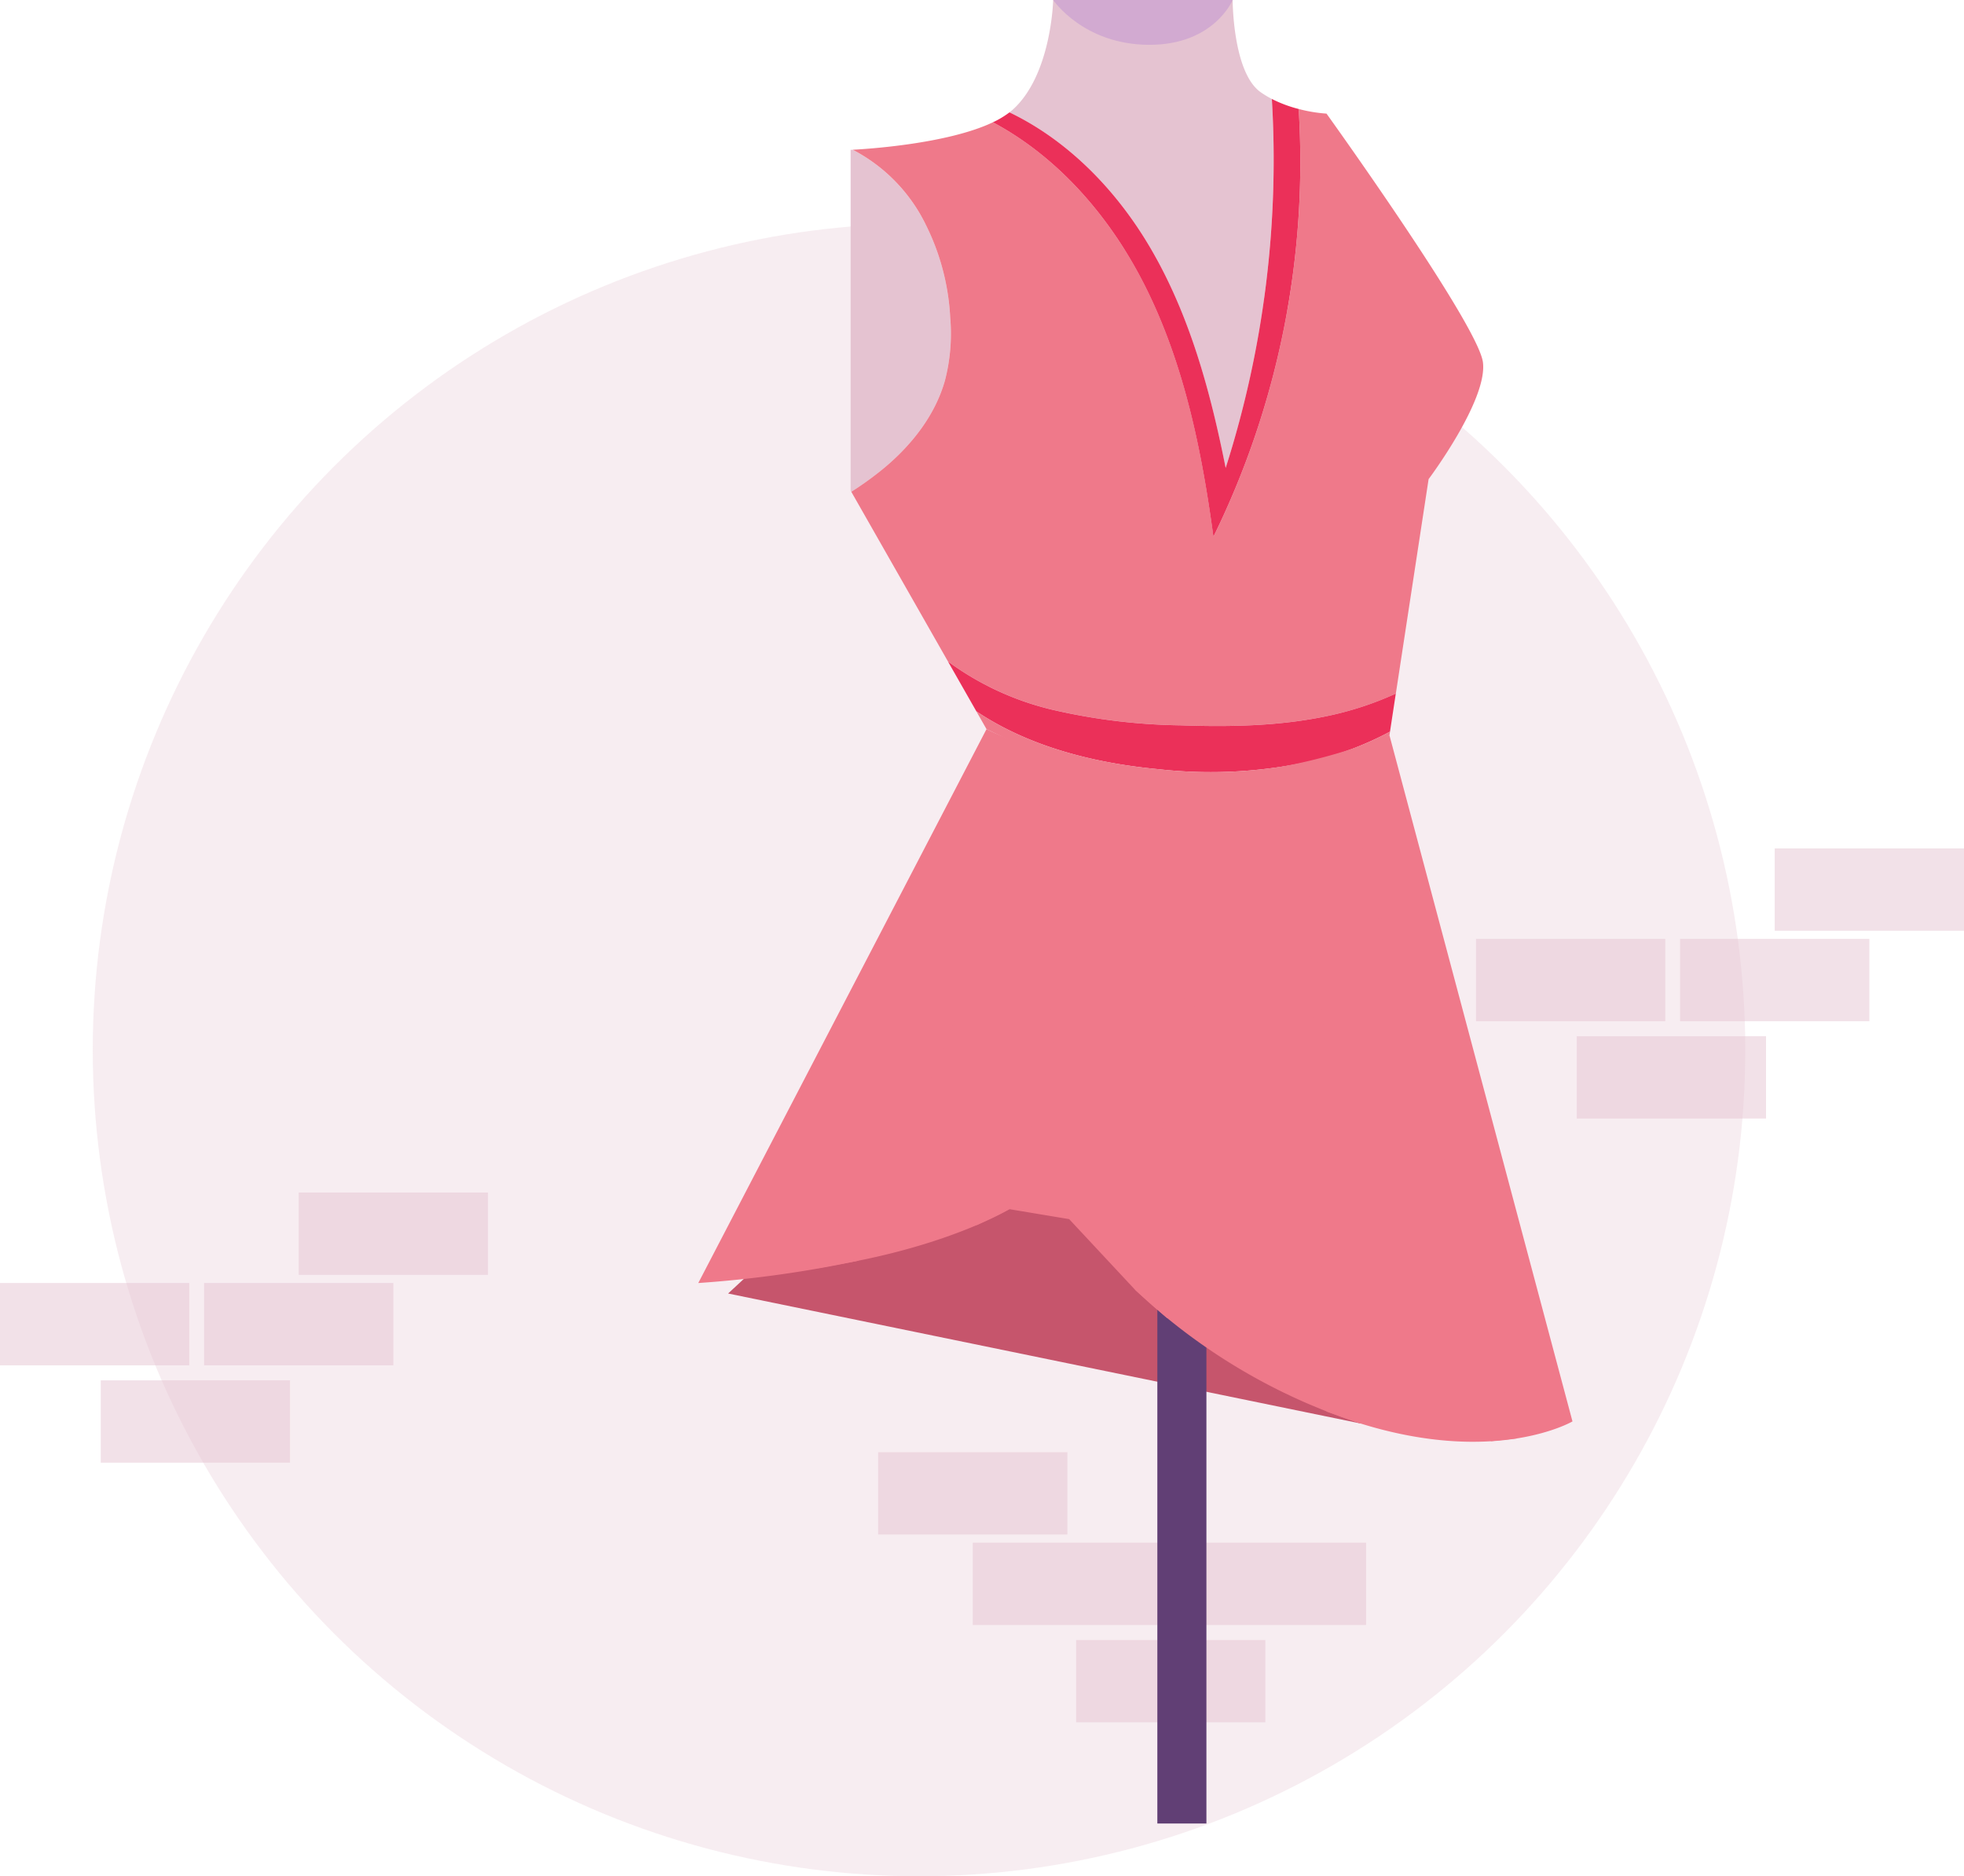 <svg xmlns="http://www.w3.org/2000/svg" width="289.199" height="276.279" viewBox="0 0 289.199 276.279"><g transform="translate(-871.772 -4109.667)"><circle cx="121.669" cy="121.669" r="121.669" transform="translate(885.43 4142.607)" fill="#e5c3d1" opacity="0.3"/><g transform="translate(1089.115 4234.598)" opacity="0.5" style="mix-blend-mode:multiply;isolation:isolate"><rect width="27.871" height="12.121" transform="translate(0 13.321)" fill="#e5c3d1"/><rect width="27.871" height="12.121" transform="translate(30.049 13.321)" fill="#e5c3d1"/><rect width="27.871" height="12.121" transform="translate(14.834 27.654)" fill="#e5c3d1"/><rect width="27.871" height="12.121" transform="translate(43.985)" fill="#e5c3d1"/></g><g transform="translate(1001.075 4323.504)" opacity="0.5" style="mix-blend-mode:multiply;isolation:isolate"><rect width="27.871" height="12.121" transform="translate(71.856 25.442) rotate(180)" fill="#e5c3d1"/><rect width="27.871" height="12.121" transform="translate(41.807 25.442) rotate(180)" fill="#e5c3d1"/><rect width="27.871" height="12.121" transform="translate(57.022 39.775) rotate(180)" fill="#e5c3d1"/><rect width="27.871" height="12.121" transform="translate(27.871 12.121) rotate(180)" fill="#e5c3d1"/></g><g transform="translate(871.772 4285.271)" opacity="0.5" style="mix-blend-mode:multiply;isolation:isolate"><rect width="27.871" height="12.121" transform="translate(0 13.321)" fill="#e5c3d1"/><rect width="27.871" height="12.121" transform="translate(30.049 13.321)" fill="#e5c3d1"/><rect width="27.871" height="12.121" transform="translate(14.834 27.654)" fill="#e5c3d1"/><rect width="27.871" height="12.121" transform="translate(43.985)" fill="#e5c3d1"/></g><g transform="translate(974.595 4109.667)"><path d="M248.193,336.147l93.1,19.132-9.04-45.2-43.346-11.749Z" transform="translate(-243.801 -145.677)" fill="#c6556c"/><rect width="7.225" height="76.331" transform="translate(67.596 192.182)" fill="#613f75"/><g transform="translate(22.435 0)"><path d="M287.668,147.091a27.549,27.549,0,0,0,.764-9.281,34.457,34.457,0,0,0-4.29-14.948,24.612,24.612,0,0,0-10.067-9.722l-.3.014v50.188l.1.171a47.7,47.7,0,0,0,4.853-3.532C282.8,156.574,286.233,152.2,287.668,147.091Z" transform="translate(-273.778 -91.091)" fill="#e5c3d1"/><path d="M327.589,118.219c5.858,9.933,8.936,21.251,11.181,32.562a149.253,149.253,0,0,0,6.8-54.337,13.956,13.956,0,0,1-1.646-.993C339.8,92.543,339.8,81.875,339.8,81.875H313.373s-.243,11.153-6.062,16.244c-.118.1-.248.2-.377.3C315.593,102.571,322.675,109.888,327.589,118.219Z" transform="translate(-283.551 -81.875)" fill="#e5c3d1"/><g transform="translate(0.097 14.57)"><path d="M322.485,195.388c7.233.245,14.534.118,21.611-1.392a47.741,47.741,0,0,0,10-3.278l4.825-31.581s8.728-11.638,8-17.214-23.033-36.61-23.033-36.61a22.144,22.144,0,0,1-4.1-.682,125.37,125.37,0,0,1-12.545,62.986c-1.7-12.611-4.276-25.286-9.948-36.679-5.006-10.056-12.679-19.1-22.531-24.346-6.727,3.2-18.649,3.937-20.644,4.04a24.612,24.612,0,0,1,10.067,9.722,34.456,34.456,0,0,1,4.29,14.948,27.547,27.547,0,0,1-.764,9.281c-1.434,5.112-4.868,9.483-8.94,12.89A47.71,47.71,0,0,1,273.915,161l14.23,24.977a42.5,42.5,0,0,0,15.155,7.058A88.646,88.646,0,0,0,322.485,195.388Z" transform="translate(-273.915 -103.153)" fill="#ef798a"/><path d="M326,130.319c5.672,11.392,8.244,24.068,9.948,36.679A125.372,125.372,0,0,0,348.5,104.012a19.069,19.069,0,0,1-3.949-1.477,149.254,149.254,0,0,1-6.8,54.337c-2.245-11.311-5.323-22.629-11.181-32.562-4.913-8.332-12-15.649-20.654-19.8a13.188,13.188,0,0,1-2.442,1.463C313.323,111.223,321,120.263,326,130.319Z" transform="translate(-282.627 -102.535)" fill="#eb3059"/><path d="M350.044,228c-7.078,1.51-14.378,1.638-21.611,1.392a88.642,88.642,0,0,1-19.185-2.349,42.5,42.5,0,0,1-15.155-7.058l4.186,7.346c7.791,5.222,17.4,7.635,26.834,8.521a68.888,68.888,0,0,0,23.271-1.366,46.847,46.847,0,0,0,10.8-4.167l.855-5.6A47.741,47.741,0,0,1,350.044,228Z" transform="translate(-279.862 -137.154)" fill="#eb3059"/><path d="M326.861,238.919c-9.432-.887-19.043-3.3-26.834-8.521l1.494,2.621,33.819,16.173,25.514-15.263.083-.543a46.848,46.848,0,0,1-10.8,4.167A68.888,68.888,0,0,1,326.861,238.919Z" transform="translate(-281.612 -140.224)" fill="#ef798a"/></g></g><path d="M284.407,234.115c1.493.719,15.625,7.455,31.4,6.88a83.585,83.585,0,0,0,27.935-5.97l26.949,101.03s-11.182,6.541-31.228.3a87.3,87.3,0,0,1-33.185-19.687l-9.7-10.4-8.8-1.467s-7.662,4.669-22.255,7.59a168.262,168.262,0,0,1-23.558,3.286Z" transform="translate(-241.966 -126.75)" fill="#ef798a"/><path d="M380.209,256.414l23.009,88.722-3.8.406Z" transform="translate(-282.714 -133.322)" fill="#ef798a" style="mix-blend-mode:multiply;isolation:isolate"/><path d="M376.975,344.368l-7.737-83.057L372,342.624Z" transform="translate(-279.481 -134.766)" fill="#ef798a" style="mix-blend-mode:multiply;isolation:isolate"/><path d="M343.665,263.336l-10.511,61.942,4.747,4.2Z" transform="translate(-268.844 -135.363)" fill="#ef798a" style="mix-blend-mode:multiply;isolation:isolate"/><path d="M319.528,257.064c-.237,1.393-19.5,56.874-19.5,56.874l4.865-2.37Z" transform="translate(-259.08 -133.514)" fill="#ef798a" style="mix-blend-mode:multiply;isolation:isolate"/><path d="M300.036,248.677l-33.057,69.112,5.918-1.1Z" transform="translate(-249.339 -131.042)" fill="#ef798a" style="mix-blend-mode:multiply;isolation:isolate"/></g><path d="M342.491,81.875s-2.746,6.666-12.382,6.6-14.046-6.6-14.046-6.6Z" transform="translate(710.788 4027.792)" fill="#d2aad1"/><circle cx="121.669" cy="121.669" r="121.669" transform="translate(885.43 4142.607)" fill="none"/></g></svg>